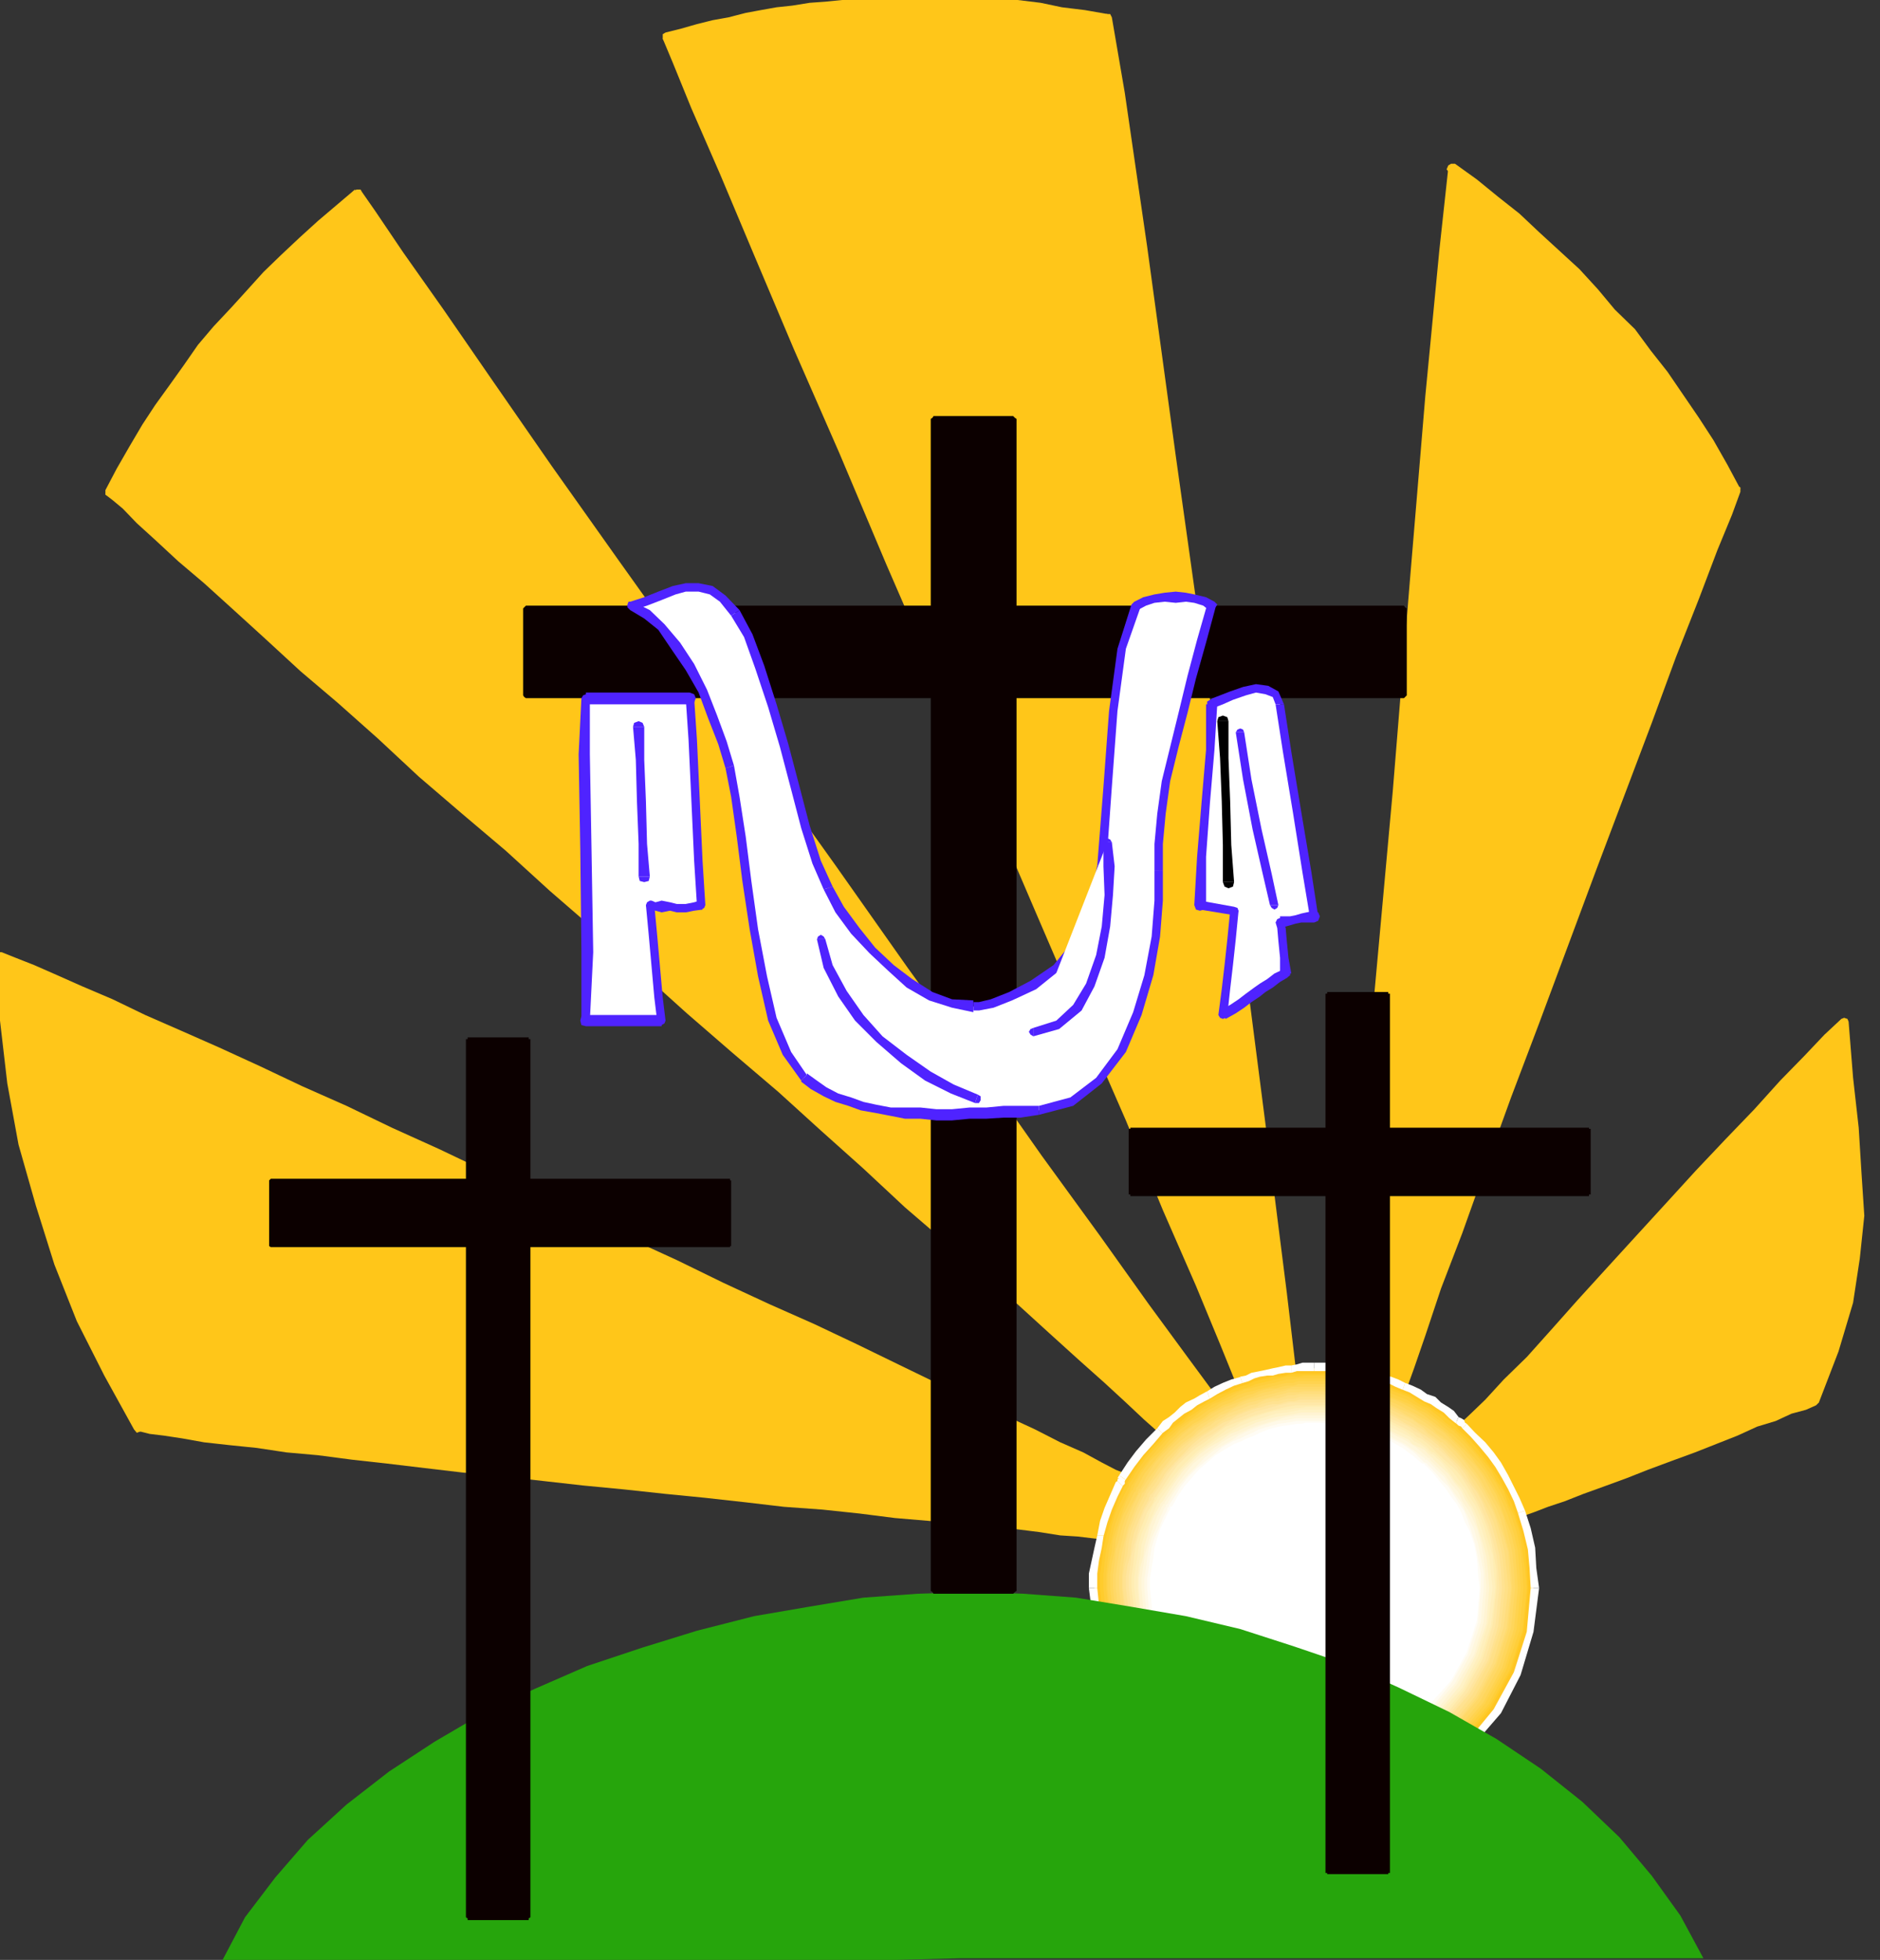 <?xml version="1.0" encoding="UTF-8" standalone="no"?>
<svg
   xmlns:ooo="http://xml.openoffice.org/svg/export"
   xmlns:dc="http://purl.org/dc/elements/1.1/"
   xmlns:cc="http://creativecommons.org/ns#"
   xmlns:rdf="http://www.w3.org/1999/02/22-rdf-syntax-ns#"
   xmlns:svg="http://www.w3.org/2000/svg"
   xmlns="http://www.w3.org/2000/svg"
   xmlns:sodipodi="http://sodipodi.sourceforge.net/DTD/sodipodi-0.dtd"
   xmlns:inkscape="http://www.inkscape.org/namespaces/inkscape"
   version="1.2"
   width="33.53mm"
   height="34.95mm"
   viewBox="0 0 3353 3495"
   preserveAspectRatio="xMidYMid"
   xml:space="preserve"
   id="svg309"
   sodipodi:docname="3cross.svg"
   style="fill-rule:evenodd;stroke-width:28.222;stroke-linejoin:round"
   inkscape:version="0.92.5 (2060ec1f9f, 2020-04-08)"><rect x="0" y="0" width="3353" height="3495" fill="#333333" stroke="none"/><sodipodi:namedview
   pagecolor="#ffffff"
   bordercolor="#666666"
   borderopacity="1"
   objecttolerance="10"
   gridtolerance="10"
   guidetolerance="10"
   inkscape:pageopacity="0"
   inkscape:pageshadow="2"
   inkscape:window-width="664"
   inkscape:window-height="487"
   id="namedview311"
   showgrid="false"
   inkscape:zoom="0.2102413"
   inkscape:cx="63.382678"
   inkscape:cy="66.028345"
   inkscape:window-x="0"
   inkscape:window-y="0"
   inkscape:window-maximized="0"
   inkscape:current-layer="svg309" />
 <defs
   class="ClipPathGroup"
   id="defs8">
  <clipPath
   id="presentation_clip_path"
   clipPathUnits="userSpaceOnUse">
   <rect
   x="0"
   y="0"
   width="21000"
   height="29700"
   id="rect2" />
  </clipPath>
  <clipPath
   id="presentation_clip_path_shrink"
   clipPathUnits="userSpaceOnUse">
   <rect
   x="21"
   y="29"
   width="20958"
   height="29641"
   id="rect5" />
  </clipPath>
 </defs>
 <defs
   class="TextShapeIndex"
   id="defs12">
  <g
   ooo:slide="id1"
   ooo:id-list="id3"
   id="g10" />
 </defs>
 <defs
   class="EmbeddedBulletChars"
   id="defs44">
  <g
   id="bullet-char-template-57356"
   transform="matrix(4.8828125e-4,0,0,-4.8828125e-4,0,0)">
   <path
   d="M 580,1141 1163,571 580,0 -4,571 Z"
   id="path14"
   inkscape:connector-curvature="0" />
  </g>
  <g
   id="bullet-char-template-57354"
   transform="matrix(4.8828125e-4,0,0,-4.8828125e-4,0,0)">
   <path
   d="M 8,1128 H 1137 V 0 H 8 Z"
   id="path17"
   inkscape:connector-curvature="0" />
  </g>
  <g
   id="bullet-char-template-10146"
   transform="matrix(4.8828125e-4,0,0,-4.8828125e-4,0,0)">
   <path
   d="M 174,0 602,739 174,1481 1456,739 Z M 1358,739 309,1346 659,739 Z"
   id="path20"
   inkscape:connector-curvature="0" />
  </g>
  <g
   id="bullet-char-template-10132"
   transform="matrix(4.8828125e-4,0,0,-4.8828125e-4,0,0)">
   <path
   d="M 2015,739 1276,0 H 717 l 543,543 H 174 v 393 h 1086 l -543,545 h 557 z"
   id="path23"
   inkscape:connector-curvature="0" />
  </g>
  <g
   id="bullet-char-template-10007"
   transform="matrix(4.8828125e-4,0,0,-4.8828125e-4,0,0)">
   <path
   d="m 0,-2 c -7,16 -16,29 -25,39 l 381,530 c -94,256 -141,385 -141,387 0,25 13,38 40,38 9,0 21,-2 34,-5 21,4 42,12 65,25 l 27,-13 111,-251 280,301 64,-25 24,25 c 21,-10 41,-24 62,-43 C 886,937 835,863 770,784 769,783 710,716 594,584 L 774,223 c 0,-27 -21,-55 -63,-84 l 16,-20 C 717,90 699,76 672,76 641,76 570,178 457,381 L 164,-76 c -22,-34 -53,-51 -92,-51 -42,0 -63,17 -64,51 -7,9 -10,24 -10,44 0,9 1,19 2,30 z"
   id="path26"
   inkscape:connector-curvature="0" />
  </g>
  <g
   id="bullet-char-template-10004"
   transform="matrix(4.8828125e-4,0,0,-4.8828125e-4,0,0)">
   <path
   d="M 285,-33 C 182,-33 111,30 74,156 52,228 41,333 41,471 c 0,78 14,145 41,201 34,71 87,106 158,106 53,0 88,-31 106,-94 l 23,-176 c 8,-64 28,-97 59,-98 l 735,706 c 11,11 33,17 66,17 42,0 63,-15 63,-46 V 965 c 0,-36 -10,-64 -30,-84 L 442,47 C 390,-6 338,-33 285,-33 Z"
   id="path29"
   inkscape:connector-curvature="0" />
  </g>
  <g
   id="bullet-char-template-9679"
   transform="matrix(4.8828125e-4,0,0,-4.8828125e-4,0,0)">
   <path
   d="M 813,0 C 632,0 489,54 383,161 276,268 223,411 223,592 c 0,181 53,324 160,431 106,107 249,161 430,161 179,0 323,-54 432,-161 108,-107 162,-251 162,-431 0,-180 -54,-324 -162,-431 C 1136,54 992,0 813,0 Z"
   id="path32"
   inkscape:connector-curvature="0" />
  </g>
  <g
   id="bullet-char-template-8226"
   transform="matrix(4.8828125e-4,0,0,-4.8828125e-4,0,0)">
   <path
   d="m 346,457 c -73,0 -137,26 -191,78 -54,51 -81,114 -81,188 0,73 27,136 81,188 54,52 118,78 191,78 73,0 134,-26 185,-79 51,-51 77,-114 77,-187 0,-75 -25,-137 -76,-188 -50,-52 -112,-78 -186,-78 z"
   id="path35"
   inkscape:connector-curvature="0" />
  </g>
  <g
   id="bullet-char-template-8211"
   transform="matrix(4.8828125e-4,0,0,-4.8828125e-4,0,0)">
   <path
   d="M -4,459 H 1135 V 606 H -4 Z"
   id="path38"
   inkscape:connector-curvature="0" />
  </g>
  <g
   id="bullet-char-template-61548"
   transform="matrix(4.8828125e-4,0,0,-4.8828125e-4,0,0)">
   <path
   d="m 173,740 c 0,163 58,303 173,419 116,115 255,173 419,173 163,0 302,-58 418,-173 116,-116 174,-256 174,-419 0,-163 -58,-303 -174,-418 C 1067,206 928,148 765,148 601,148 462,206 346,322 231,437 173,577 173,740 Z"
   id="path41"
   inkscape:connector-curvature="0" />
  </g>
 </defs>
 <g
   id="g49"
   transform="translate(-8823,-13102)">
  <g
   id="id2"
   class="Master_Slide">
   <g
   id="bg-id2"
   class="Background" />
   <g
   id="bo-id2"
   class="BackgroundObjects" />
  </g>
 </g>
 <g
   class="SlideGroup"
   id="g307"
   transform="translate(-8823,-13102)">
  <g
   id="g305">
   <g
   id="container-id1">
    <g
   id="id1"
   class="Slide"
   clip-path="url(#presentation_clip_path)">
     <g
   class="Page"
   id="g301">
      <g
   class="Graphic"
   id="g299">
       <g
   id="id3">
        <rect
   class="BoundingBox"
   x="8823"
   y="13102"
   width="3353"
   height="3495"
   id="rect51"
   style="fill:none;stroke:none" />
        <defs
   id="defs56">
         <clipPath
   id="clip_path_1"
   clipPathUnits="userSpaceOnUse">
          <path
   d="m 8823,13102 h 3352 v 3494 H 8823 Z"
   id="path53"
   inkscape:connector-curvature="0" />
         </clipPath>
        </defs>
        <g
   clip-path="url(#clip_path_1)"
   id="g296">
         <path
   d="m 11535,15799 21,-8 25,-10 31,-10 33,-13 35,-13 41,-15 38,-15 43,-15 41,-16 38,-15 38,-15 36,-15 33,-10 28,-13 25,-8 18,-7 36,-92 25,-84 13,-79 5,-76 -3,-76 -5,-81 -10,-89 -8,-100 -30,28 -36,39 -43,43 -46,51 -50,53 -54,56 -53,58 -54,59 -53,58 -51,56 -48,54 -43,48 -41,41 -33,35 -25,26 -18,17 18,16 15,17 12,18 16,18 12,20 11,21 10,20 z"
   id="path58"
   inkscape:connector-curvature="0"
   style="fill:#ffc619;stroke:none" />
         <path
   d="m 12051,15598 6,-5 -18,8 -26,7 -28,13 -33,10 -35,15 -38,16 -39,15 -40,15 -43,15 -39,16 -40,15 -36,13 -33,12 -30,10 -26,11 -20,7 5,15 20,-7 26,-10 30,-10 33,-13 36,-13 41,-15 38,-15 43,-16 41,-15 38,-15 38,-15 35,-16 33,-10 28,-13 26,-7 18,-8 5,-5 -5,5 5,-5 v -5 l -3,-5 h -7 z"
   id="path60"
   inkscape:connector-curvature="0"
   style="fill:#ffc619;stroke:none" />
         <path
   d="m 12118,14930 -13,-6 7,100 11,89 5,81 v 76 l -3,76 -13,79 -25,82 -36,91 16,5 35,-91 26,-87 12,-79 8,-76 -5,-76 -5,-81 -10,-89 -8,-100 -13,-5 13,5 -2,-5 -6,-2 -5,2 -2,5 z"
   id="path62"
   inkscape:connector-curvature="0"
   style="fill:#ffc619;stroke:none" />
         <path
   d="m 11439,15641 v 13 l 18,-20 25,-26 33,-35 41,-41 43,-48 48,-54 51,-56 53,-58 54,-59 53,-58 54,-56 50,-53 46,-51 43,-43 36,-38 31,-28 -11,-11 -30,28 -36,38 -43,44 -46,51 -51,53 -53,56 -53,58 -54,59 -53,58 -51,56 -48,54 -43,48 -41,40 -33,36 -26,25 -17,16 v 12 -12 l -5,5 2,5 5,5 h 8 z"
   id="path64"
   inkscape:connector-curvature="0"
   style="fill:#ffc619;stroke:none" />
         <path
   d="m 11533,15791 10,5 -8,-23 -10,-20 -10,-20 -13,-23 -15,-18 -13,-18 -17,-17 -18,-16 -10,10 17,16 13,17 13,18 15,18 13,18 10,20 10,21 8,22 10,5 -10,-5 5,5 h 5 l 5,-2 v -8 z"
   id="path66"
   inkscape:connector-curvature="0"
   style="fill:#ffc619;stroke:none" />
         <path
   d="m 11324,15575 13,-35 20,-59 28,-84 39,-99 40,-114 46,-127 51,-133 51,-137 51,-137 50,-135 49,-127 43,-117 41,-104 33,-86 25,-64 15,-41 -23,-43 -25,-40 -25,-41 -28,-41 -28,-41 -31,-38 -28,-38 -33,-35 -30,-36 -33,-36 -36,-33 -36,-33 -35,-30 -38,-31 -38,-30 -39,-28 -15,147 -25,260 -28,335 -31,369 -33,363 -25,320 -23,237 -13,112 15,2 13,3 13,2 15,3 13,5 13,5 10,5 z"
   id="path68"
   inkscape:connector-curvature="0"
   style="fill:#ffc619;stroke:none" />
         <path
   d="m 11912,13979 v -5 l -16,41 -25,63 -33,86 -41,105 -43,117 -48,127 -51,134 -51,138 -51,137 -51,132 -45,127 -41,115 -38,99 -28,84 -21,58 -12,36 15,5 13,-36 20,-58 28,-84 38,-99 41,-115 46,-127 50,-132 51,-137 51,-137 51,-135 48,-127 43,-117 41,-104 33,-87 26,-63 15,-41 v -5 5 -8 l -5,-2 h -5 l -5,5 z"
   id="path70"
   inkscape:connector-curvature="0"
   style="fill:#ffc619;stroke:none" />
         <path
   d="m 11421,13402 -13,8 38,28 39,30 38,31 35,27 36,34 35,33 34,35 30,36 31,35 27,38 31,39 28,40 28,41 25,41 26,38 23,43 15,-5 -23,-43 -25,-44 -26,-40 -28,-41 -28,-41 -30,-38 -28,-38 -36,-35 -30,-36 -33,-36 -36,-33 -36,-33 -35,-33 -38,-30 -38,-31 -39,-28 -12,8 12,-8 h -7 l -5,3 -3,7 5,6 z"
   id="path72"
   inkscape:connector-curvature="0"
   style="fill:#ffc619;stroke:none" />
         <path
   d="m 11220,15537 8,8 13,-112 22,-237 26,-320 33,-363 30,-369 28,-335 26,-260 15,-147 h -15 l -16,147 -25,260 -28,335 -30,369 -33,363 -26,320 -23,237 -12,112 7,7 -7,-7 2,5 5,2 5,-2 3,-5 z"
   id="path74"
   inkscape:connector-curvature="0"
   style="fill:#ffc619;stroke:none" />
         <path
   d="m 11317,15573 10,-5 -13,-6 -10,-5 -13,-5 -12,-5 -18,-2 -13,-3 -13,-2 -15,-3 v 15 l 15,3 13,2 13,3 13,2 12,6 13,5 10,5 13,5 10,-5 -10,5 h 7 l 3,-5 v -8 l -5,-2 z"
   id="path76"
   inkscape:connector-curvature="0"
   style="fill:#ffc619;stroke:none" />
         <path
   d="m 11126,15542 -15,-135 -36,-277 -48,-373 -56,-422 -58,-420 -51,-373 -41,-275 -23,-132 -40,-8 -41,-5 -38,-7 -41,-5 -41,-3 -40,-2 -44,-3 h -40 -31 -30 l -28,3 -31,2 -28,3 -30,2 -28,3 -31,5 -28,2 -28,5 -27,6 -31,7 -28,5 -25,8 -28,7 -28,8 17,43 34,82 50,117 61,144 72,168 81,186 84,198 89,206 89,208 86,204 84,193 79,180 66,160 58,135 44,104 28,69 12,-3 10,-5 13,-2 10,-5 13,-3 10,-2 h 13 z"
   id="path78"
   inkscape:connector-curvature="0"
   style="fill:#ffc619;stroke:none" />
         <path
   d="m 10798,13143 -7,-5 22,129 41,275 51,373 58,420 56,422 49,373 35,277 15,135 h 16 l -16,-135 -35,-277 -48,-373 -56,-422 -59,-420 -51,-373 -40,-275 -23,-134 -8,-6 8,6 -3,-6 h -7 l -5,3 v 8 z"
   id="path80"
   inkscape:connector-curvature="0"
   style="fill:#ffc619;stroke:none" />
         <path
   d="m 10473,13112 v 0 h 40 44 l 40,3 41,2 41,5 38,8 41,5 40,8 v -16 l -40,-7 -41,-5 -38,-8 -41,-5 -41,-3 -40,-2 -44,-5 h -40 v 0 z"
   id="path82"
   inkscape:connector-curvature="0"
   style="fill:#ffc619;stroke:none" />
         <path
   d="m 10020,13166 -5,10 28,-8 28,-8 23,-7 28,-5 31,-8 27,-5 28,-5 28,-3 31,-5 28,-2 30,-3 28,-2 31,-3 h 28 30 31 v -20 h -31 -30 l -28,5 -31,2 -28,3 -30,3 -28,2 -31,5 -28,3 -28,5 -27,5 -31,8 -28,5 -28,7 -28,8 -28,7 -5,11 5,-11 -5,3 v 8 l 3,5 h 7 z"
   id="path84"
   inkscape:connector-curvature="0"
   style="fill:#ffc619;stroke:none" />
         <path
   d="m 11032,15557 10,5 -28,-68 -43,-104 -58,-135 -67,-160 -78,-181 -84,-193 -87,-203 -89,-209 -89,-206 -83,-198 -82,-185 -71,-168 -61,-145 -51,-117 -33,-81 -18,-43 -15,5 18,43 33,81 51,117 61,145 71,168 81,185 84,199 89,205 89,209 87,203 83,193 79,181 66,160 59,135 43,104 28,69 10,5 -10,-5 5,5 h 5 l 5,-3 v -8 z"
   id="path86"
   inkscape:connector-curvature="0"
   style="fill:#ffc619;stroke:none" />
         <path
   d="m 11118,15542 8,-7 -10,2 h -13 l -10,3 -15,2 -10,5 -13,3 -10,5 -13,2 5,16 13,-3 10,-5 13,-3 10,-5 10,-2 10,-3 h 13 l 10,-2 8,-8 -8,8 5,-3 3,-5 -3,-5 -5,-2 z"
   id="path88"
   inkscape:connector-curvature="0"
   style="fill:#ffc619;stroke:none" />
         <path
   d="m 10979,15588 -46,-61 -69,-94 -86,-122 -104,-143 -115,-162 -124,-173 -130,-183 -132,-186 -130,-183 -127,-178 -117,-165 -104,-150 -89,-129 -71,-102 -51,-74 -23,-35 -33,28 -33,28 -33,28 -33,30 -31,31 -28,30 -30,33 -28,33 -28,33 -25,36 -26,35 -25,36 -23,36 -23,38 -23,38 -20,38 10,10 18,15 25,26 33,30 41,36 46,41 53,48 56,51 63,56 67,58 71,64 73,66 77,66 79,68 78,72 82,71 81,73 81,72 82,71 81,71 76,69 77,68 73,66 71,61 67,59 63,56 56,51 53,48 46,40 38,36 33,31 26,22 10,-7 10,-10 8,-8 10,-8 10,-7 13,-8 10,-7 z"
   id="path90"
   inkscape:connector-curvature="0"
   style="fill:#ffc619;stroke:none" />
         <path
   d="m 9466,13455 -13,-5 23,38 51,74 71,102 89,129 105,150 116,166 128,177 129,183 132,186 130,183 125,173 114,163 104,142 87,122 68,94 46,61 15,-10 -45,-61 -69,-94 -87,-122 -104,-143 -114,-162 -125,-173 -129,-183 -133,-186 -129,-183 -127,-178 -117,-165 -104,-150 -89,-129 -72,-102 -50,-74 -23,-33 -13,-5 13,5 -3,-5 h -7 l -6,3 v 7 z"
   id="path92"
   inkscape:connector-curvature="0"
   style="fill:#ffc619;stroke:none" />
         <path
   d="m 9026,13974 v 7 l 21,-38 23,-35 22,-38 23,-36 26,-36 25,-35 26,-36 28,-33 25,-33 30,-33 28,-30 31,-31 33,-30 33,-26 33,-28 33,-28 -10,-15 -33,28 -33,28 -33,30 -33,31 -31,30 -28,31 -30,33 -31,33 -28,33 -25,36 -25,35 -26,36 -23,35 -23,39 -23,40 -20,38 v 8 -8 8 l 5,3 h 8 l 2,-6 z"
   id="path94"
   inkscape:connector-curvature="0"
   style="fill:#ffc619;stroke:none" />
         <path
   d="m 10890,15646 h 10 l -26,-23 -33,-30 -38,-36 -45,-40 -54,-49 -56,-50 -63,-59 -66,-58 -72,-61 -73,-64 -77,-69 -76,-68 -81,-74 -82,-71 -81,-69 -81,-73 -82,-72 -78,-71 -79,-71 -76,-66 -74,-64 -71,-63 -66,-61 -64,-53 -56,-51 -53,-49 -46,-43 -41,-33 -33,-30 -25,-26 -18,-15 -8,-10 -15,10 13,10 18,15 25,26 33,30 41,38 46,39 53,48 56,51 63,58 66,56 72,64 73,68 77,66 78,66 79,72 82,71 81,74 81,73 82,71 81,69 76,69 76,68 74,69 71,61 66,58 64,54 56,51 53,48 46,41 38,35 33,31 26,23 h 10 -10 5 l 5,-3 2,-3 -2,-5 z"
   id="path96"
   inkscape:connector-curvature="0"
   style="fill:#ffc619;stroke:none" />
         <path
   d="m 10971,15593 5,-13 -15,8 -10,8 -13,7 -10,8 -10,7 -8,11 -10,7 -10,10 10,11 10,-6 10,-12 8,-5 10,-8 10,-8 13,-7 10,-8 10,-7 5,-13 -5,13 5,-6 v -5 l -2,-5 h -8 z"
   id="path98"
   inkscape:connector-curvature="0"
   style="fill:#ffc619;stroke:none" />
         <path
   d="m 10829,15738 -18,-8 -26,-12 -33,-18 -40,-18 -46,-23 -53,-25 -59,-28 -63,-31 -69,-33 -74,-35 -76,-36 -79,-36 -81,-38 -84,-40 -84,-39 -84,-40 -86,-41 -87,-38 -84,-41 -83,-38 -82,-38 -79,-36 -76,-35 -71,-33 -69,-31 -63,-28 -59,-28 -53,-22 -46,-21 -41,-18 -33,-12 -25,-10 8,114 12,112 21,109 30,107 33,104 41,102 48,96 54,94 20,5 25,3 33,5 39,8 45,5 49,5 53,7 56,6 61,7 63,8 67,7 68,8 71,8 72,7 71,8 73,8 74,7 71,8 72,7 68,8 69,5 66,8 63,7 59,5 56,6 53,5 49,5 40,5 38,5 31,2 25,3 18,3 5,-23 8,-23 10,-23 10,-23 3,-3 2,-2 v -3 z"
   id="path100"
   inkscape:connector-curvature="0"
   style="fill:#ffc619;stroke:none" />
         <path
   d="m 8831,14808 -11,7 26,10 33,13 41,18 45,20 54,23 58,28 64,28 68,30 72,34 76,35 79,36 81,38 84,38 84,41 86,38 87,40 84,41 83,38 84,41 82,38 78,36 77,35 73,36 69,33 64,30 58,28 53,26 46,23 41,17 33,18 25,13 18,7 5,-15 -18,-7 -25,-13 -33,-18 -41,-18 -45,-23 -54,-25 -58,-28 -64,-30 -68,-33 -74,-36 -76,-36 -79,-35 -82,-38 -84,-41 -83,-38 -84,-41 -87,-40 -86,-39 -84,-40 -84,-38 -81,-39 -79,-35 -76,-36 -72,-33 -68,-30 -64,-28 -58,-28 -54,-23 -45,-20 -41,-18 -33,-13 -25,-10 -11,8 11,-8 h -8 l -3,5 v 5 l 5,5 z"
   id="path102"
   inkscape:connector-curvature="0"
   style="fill:#ffc619;stroke:none" />
         <path
   d="m 9070,15639 7,2 -53,-91 -48,-97 -41,-101 -33,-105 -31,-104 -20,-109 -13,-112 -7,-114 h -16 l 8,114 13,112 20,109 31,109 33,105 40,101 49,97 53,96 8,3 -8,-3 5,6 8,-3 2,-5 v -8 z"
   id="path104"
   inkscape:connector-curvature="0"
   style="fill:#ffc619;stroke:none" />
         <path
   d="m 10780,15840 8,-8 -18,-3 -25,-2 -31,-3 -38,-5 -40,-5 -49,-5 -53,-5 -56,-5 -59,-5 -63,-8 -66,-7 -69,-6 -68,-7 -72,-8 -71,-7 -74,-8 -73,-8 -71,-7 -72,-8 -71,-8 -68,-7 -67,-8 -63,-7 -61,-8 -56,-5 -53,-8 -49,-5 -45,-5 -39,-8 -33,-5 -25,-2 -20,-5 v 15 l 20,5 25,3 33,5 39,7 45,5 49,5 53,8 56,5 61,8 63,7 67,8 68,8 71,7 72,8 71,8 73,7 74,8 71,7 72,8 68,8 69,5 66,7 63,8 59,5 56,5 53,5 49,5 40,5 38,6 31,2 25,3 18,2 8,-7 -8,7 5,-2 3,-5 -3,-6 -5,-2 z"
   id="path106"
   inkscape:connector-curvature="0"
   style="fill:#ffc619;stroke:none" />
         <path
   d="m 10816,15743 -3,2 -10,23 -10,23 -8,23 -5,26 h 16 l 5,-21 7,-23 11,-23 10,-22 -3,2 z"
   id="path108"
   inkscape:connector-curvature="0"
   style="fill:#ffc619;stroke:none" />
         <path
   d="m 10826,15745 -5,-10 -2,3 v 2 0 l -3,3 10,10 3,-2 5,-6 v -2 l 2,-3 -5,-10 5,10 v -7 l -5,-3 h -5 l -5,5 z"
   id="path110"
   inkscape:connector-curvature="0"
   style="fill:#ffc619;stroke:none" />
         <path
   d="m 10775,15934 v -26 l 3,-23 5,-23 5,-22 5,-23 8,-23 10,-23 10,-23 3,-3 v -2 l 2,-3 v -2 l 15,-23 16,-20 17,-21 18,-20 10,-10 11,-8 10,-7 10,-11 10,-7 13,-8 10,-5 13,-8 12,-7 16,-8 15,-5 15,-5 10,-3 10,-5 13,-2 10,-3 13,-2 10,-3 13,-2 h 10 l 10,-3 h 10 11 10 15 13 15 l 13,3 15,2 13,3 12,2 13,5 13,5 13,3 12,5 13,5 13,5 12,8 13,8 13,5 10,10 13,7 10,8 10,10 3,3 5,2 2,3 3,2 15,16 15,17 15,18 13,18 13,20 10,21 10,20 10,23 11,30 7,33 3,36 2,36 -7,78 -23,74 -36,66 -48,59 -59,48 -66,36 -73,22 -79,8 -79,-8 -74,-22 -66,-36 -58,-48 -49,-59 -35,-66 -23,-74 z"
   id="path112"
   inkscape:connector-curvature="0"
   style="fill:#ffc619;stroke:none" />
         <path
   d="m 10780,15840 v 0 l -5,22 -5,23 -5,23 v 26 h 20 v -26 -23 l 6,-23 5,-22 v 0 z"
   id="path114"
   inkscape:connector-curvature="0"
   style="fill:#ffffff;stroke:none" />
         <path
   d="m 10816,15743 -3,2 -10,23 -10,23 -8,23 -5,26 h 16 l 5,-21 7,-23 11,-23 10,-22 -3,2 z"
   id="path116"
   inkscape:connector-curvature="0"
   style="fill:#ffffff;stroke:none" />
         <path
   d="m 10819,15733 -3,5 h 3 l -3,2 v 3 0 l 10,10 5,-5 v -3 l 3,-2 2,-5 -2,5 z"
   id="path118"
   inkscape:connector-curvature="0"
   style="fill:#ffffff;stroke:none" />
         <path
   d="m 10887,15649 v 0 l -20,20 -18,21 -15,20 -15,23 15,10 15,-23 15,-20 18,-21 15,-20 v 0 z"
   id="path120"
   inkscape:connector-curvature="0"
   style="fill:#ffffff;stroke:none" />
         <path
   d="m 10976,15583 v 0 l -13,7 -10,6 -15,7 -10,8 -10,10 -10,8 -11,7 -10,13 10,10 11,-8 10,-7 10,-8 10,-10 10,-8 10,-7 11,-5 12,-8 v 0 z"
   id="path122"
   inkscape:connector-curvature="0"
   style="fill:#ffffff;stroke:none" />
         <path
   d="m 11035,15557 h 2 l -18,5 -15,6 -15,7 -13,8 5,15 13,-8 15,-7 15,-5 13,-5 h 3 z"
   id="path124"
   inkscape:connector-curvature="0"
   style="fill:#ffffff;stroke:none" />
         <path
   d="m 11126,15537 v 0 h -10 l -13,3 -10,2 -13,3 -10,2 -15,3 -10,5 -10,2 5,16 10,-3 10,-5 10,-3 10,-2 13,-3 10,-2 13,-3 h 10 v 0 z"
   id="path126"
   inkscape:connector-curvature="0"
   style="fill:#ffffff;stroke:none" />
         <path
   d="m 11167,15532 v 0 h -10 -11 l -10,3 -10,2 v 15 l 10,-2 10,2 h 11 10 v 0 z"
   id="path128"
   inkscape:connector-curvature="0"
   style="fill:#ffffff;stroke:none" />
         <path
   d="m 11223,15537 v 0 l -13,-2 -15,-3 h -13 -15 v 20 h 15 13 l 15,-2 13,2 v 0 z"
   id="path130"
   inkscape:connector-curvature="0"
   style="fill:#ffffff;stroke:none" />
         <path
   d="m 11329,15568 v 0 l -12,-6 -13,-5 -13,-2 -12,-5 -13,-5 -15,-3 -13,-2 -15,-3 v 15 l 15,3 13,2 10,3 13,5 12,5 13,3 13,5 12,5 v 0 z"
   id="path132"
   inkscape:connector-curvature="0"
   style="fill:#ffffff;stroke:none" />
         <path
   d="m 11424,15629 2,2 -10,-13 -10,-7 -13,-8 -10,-10 -15,-5 -11,-8 -15,-7 -13,-5 -5,15 13,5 10,8 16,7 10,5 10,10 13,8 10,8 10,7 2,3 z"
   id="path134"
   inkscape:connector-curvature="0"
   style="fill:#ffffff;stroke:none" />
         <path
   d="m 11439,15641 v 0 l -3,-2 -2,-5 -5,-3 -5,-2 -6,15 v 2 l 6,3 h 2 l 3,2 v 0 z"
   id="path136"
   inkscape:connector-curvature="0"
   style="fill:#ffffff;stroke:none" />
         <path
   d="m 11543,15796 v 0 l -10,-23 -10,-20 -10,-20 -13,-23 -13,-18 -15,-18 -18,-17 -15,-16 -10,10 15,16 13,17 15,18 13,18 12,18 10,20 11,21 10,22 v 0 z"
   id="path138"
   inkscape:connector-curvature="0"
   style="fill:#ffffff;stroke:none" />
         <path
   d="m 11568,15934 v 0 l -5,-36 -2,-36 -8,-35 -10,-31 -15,5 10,31 8,30 2,36 v 36 0 z"
   id="path140"
   inkscape:connector-curvature="0"
   style="fill:#ffffff;stroke:none" />
         <path
   d="m 11167,16335 v 0 l 79,-10 76,-23 68,-35 59,-51 51,-59 35,-68 23,-77 10,-78 h -20 l -5,78 -23,72 -35,63 -46,59 -59,45 -63,36 -71,23 -79,5 v 0 z"
   id="path142"
   inkscape:connector-curvature="0"
   style="fill:#ffffff;stroke:none" />
         <path
   d="m 10765,15934 v 0 l 10,78 23,77 36,68 51,59 58,51 69,35 76,23 79,10 v -20 l -79,-5 -71,-23 -64,-36 -58,-45 -46,-59 -36,-63 -22,-72 -6,-78 v 0 z"
   id="path144"
   inkscape:connector-curvature="0"
   style="fill:#ffffff;stroke:none" />
         <path
   d="m 11167,16320 -79,-8 -71,-23 -66,-35 -56,-48 -49,-56 -35,-66 -23,-72 -8,-78 v -26 l 3,-23 5,-23 3,-20 7,-25 8,-23 10,-23 10,-20 3,-3 v -3 -2 l 2,-3 15,-22 16,-21 18,-20 17,-20 11,-8 7,-10 10,-8 10,-8 13,-7 10,-8 13,-7 10,-5 13,-8 15,-8 15,-7 16,-5 10,-3 10,-5 10,-3 13,-2 h 10 l 10,-3 13,-2 h 10 l 10,-3 h 10 11 10 15 13 15 l 13,3 12,2 13,3 15,2 13,3 13,5 13,5 10,5 12,5 13,5 13,8 13,8 12,5 10,7 13,8 10,10 10,8 3,2 3,3 5,2 2,3 15,15 16,18 15,18 13,18 12,20 11,20 10,21 7,20 10,33 8,33 3,33 2,36 -7,78 -23,72 -36,66 -46,56 -58,48 -66,35 -71,23 z"
   id="path146"
   inkscape:connector-curvature="0"
   style="fill:#ffc623;stroke:none" />
         <path
   d="m 11167,16315 -76,-8 -72,-23 -66,-35 -56,-46 -45,-56 -36,-66 -23,-71 -8,-76 v -23 l 3,-23 3,-23 5,-23 7,-23 8,-23 8,-23 10,-20 2,-2 3,-3 v -3 l 2,-2 13,-23 15,-20 18,-21 18,-17 10,-11 10,-7 10,-8 11,-10 10,-8 10,-7 10,-5 10,-8 15,-8 16,-5 12,-7 16,-5 10,-3 10,-5 13,-3 10,-2 10,-3 h 13 l 10,-2 10,-3 h 10 10 11 10 13 15 15 l 13,3 12,2 13,3 13,2 13,3 12,5 13,5 13,5 12,5 13,5 13,8 10,5 13,8 10,7 13,8 10,8 10,7 2,3 3,2 3,5 2,3 18,15 15,18 13,18 13,18 12,17 10,21 11,20 7,20 10,31 8,33 3,36 2,33 -8,76 -22,71 -36,66 -46,56 -56,46 -66,35 -71,23 z"
   id="path148"
   inkscape:connector-curvature="0"
   style="fill:#ffcc2d;stroke:none" />
         <path
   d="m 11167,16310 -76,-8 -72,-23 -63,-33 -56,-46 -46,-55 -33,-64 -23,-71 -7,-76 v -23 l 2,-23 3,-23 5,-20 5,-23 7,-23 11,-23 10,-20 2,-3 v -2 -3 l 3,-3 13,-22 15,-21 18,-20 17,-18 11,-10 10,-8 10,-7 10,-10 10,-6 10,-7 11,-8 10,-5 15,-7 15,-8 13,-5 15,-5 10,-3 11,-5 10,-2 12,-3 11,-3 10,-2 12,-3 h 11 10 l 10,-2 h 8 10 13 l 15,2 h 12 l 13,3 13,2 13,3 15,3 13,2 12,5 13,3 10,5 13,5 13,5 12,8 10,7 13,5 10,8 10,8 11,10 10,7 2,3 5,2 3,3 3,3 15,15 15,18 13,15 15,18 10,20 13,18 8,23 10,20 10,30 5,33 5,34 3,33 -8,76 -23,71 -36,64 -45,55 -56,46 -64,33 -71,23 z"
   id="path150"
   inkscape:connector-curvature="0"
   style="fill:#ffce3a;stroke:none" />
         <path
   d="m 11167,16305 -76,-8 -69,-20 -64,-36 -53,-46 -46,-53 -35,-64 -21,-68 -7,-76 v -23 l 2,-23 3,-23 5,-20 5,-23 8,-21 10,-22 10,-21 v -2 l 2,-3 v -2 l 3,-3 13,-23 15,-20 15,-18 18,-20 10,-8 10,-10 10,-8 11,-7 10,-8 10,-8 10,-5 10,-7 13,-5 15,-8 16,-8 12,-5 10,-2 11,-3 10,-2 12,-3 11,-2 10,-3 12,-3 h 11 l 10,-2 h 10 8 10 13 l 15,2 h 12 l 13,3 13,3 13,2 12,3 13,2 13,5 12,3 11,5 12,5 13,5 13,8 10,5 13,7 10,8 10,8 10,7 10,8 3,2 5,3 2,3 3,2 15,15 16,18 12,15 13,18 13,20 10,18 10,21 8,20 10,30 7,33 3,34 2,33 -7,76 -23,68 -33,64 -46,53 -56,46 -63,36 -69,20 z"
   id="path152"
   inkscape:connector-curvature="0"
   style="fill:#ffd144;stroke:none" />
         <path
   d="m 11167,16302 -74,-7 -69,-21 -63,-35 -53,-46 -46,-54 -36,-63 -20,-69 -8,-73 v -23 l 3,-21 5,-23 2,-20 8,-23 8,-23 7,-20 10,-20 3,-3 v -2 l 2,-3 v -2 l 13,-23 15,-21 18,-17 18,-21 8,-7 10,-11 10,-7 10,-8 10,-5 11,-8 10,-7 10,-5 13,-8 15,-5 13,-8 15,-5 10,-2 10,-3 10,-2 13,-3 10,-2 10,-3 10,-2 h 11 l 10,-3 h 10 8 10 13 15 l 12,3 h 13 l 13,2 13,3 12,2 10,3 13,5 13,5 10,5 13,5 12,5 13,5 10,8 13,5 10,8 10,7 11,10 10,8 2,3 5,2 3,3 2,2 16,15 12,16 16,17 12,16 11,20 10,18 10,20 8,20 10,31 7,30 3,34 2,33 -7,73 -21,69 -35,63 -43,54 -56,46 -64,35 -68,21 z"
   id="path154"
   inkscape:connector-curvature="0"
   style="fill:#ffd34f;stroke:none" />
         <path
   d="m 11167,16297 -74,-8 -69,-20 -61,-33 -53,-46 -46,-53 -33,-61 -20,-69 -8,-73 v -23 l 3,-21 5,-23 2,-20 6,-23 7,-20 10,-20 10,-21 3,-2 v -3 -2 l 3,-3 12,-23 16,-20 15,-18 18,-18 7,-7 10,-10 11,-8 10,-8 10,-5 10,-7 10,-8 10,-5 13,-8 15,-5 13,-7 15,-6 10,-2 11,-5 10,-3 10,-2 h 10 l 10,-3 10,-2 h 11 l 10,-3 h 10 8 10 13 15 12 l 13,3 13,2 13,3 12,2 10,3 13,5 13,2 10,6 13,5 10,5 13,7 10,5 13,8 10,8 10,7 10,8 10,8 3,2 2,3 3,2 2,3 16,15 15,15 13,18 12,15 13,21 10,17 8,21 7,20 11,28 7,30 3,34 2,33 -7,73 -21,69 -33,61 -45,53 -54,46 -61,33 -68,20 z"
   id="path156"
   inkscape:connector-curvature="0"
   style="fill:#ffd65b;stroke:none" />
         <path
   d="m 11167,16292 -71,-8 -69,-20 -61,-33 -53,-43 -44,-54 -33,-61 -20,-68 -8,-71 v -23 l 3,-21 2,-23 6,-20 5,-20 7,-21 10,-20 11,-20 v -3 l 2,-2 v -3 l 3,-2 12,-23 13,-21 15,-17 18,-18 8,-8 10,-10 10,-8 10,-7 10,-5 11,-8 10,-8 10,-5 13,-7 15,-5 13,-5 12,-5 10,-3 11,-5 10,-3 10,-2 10,-3 h 10 l 10,-2 11,-3 h 10 10 8 10 13 12 13 l 13,3 12,2 13,3 13,2 12,3 11,5 12,3 11,5 12,5 10,5 13,7 10,5 13,8 10,5 10,8 10,7 11,8 2,3 3,2 2,3 3,2 15,15 13,16 15,15 13,18 10,18 10,20 10,18 8,20 8,31 7,30 3,31 2,33 -7,71 -21,68 -33,61 -43,54 -53,43 -61,33 -69,20 z"
   id="path158"
   inkscape:connector-curvature="0"
   style="fill:#ffd866;stroke:none" />
         <path
   d="m 11167,16287 -71,-8 -66,-20 -61,-33 -51,-43 -44,-51 -33,-61 -20,-66 -8,-71 v -23 l 3,-21 3,-20 5,-20 5,-23 7,-21 8,-20 10,-20 3,-3 v -2 h 2 v -3 l 13,-20 15,-20 15,-21 18,-18 8,-7 10,-8 10,-7 8,-8 10,-8 10,-5 10,-7 10,-6 13,-7 15,-5 13,-8 13,-5 10,-2 10,-3 10,-3 11,-2 10,-3 10,-2 10,-3 h 10 8 10 8 10 13 12 13 l 13,3 12,2 13,3 13,2 10,3 13,3 10,5 13,5 10,5 10,5 13,5 10,5 12,8 11,7 10,8 7,8 11,7 2,3 5,2 3,3 2,2 16,16 12,15 13,15 13,18 10,18 10,17 10,18 8,21 7,28 8,30 3,31 2,33 -7,71 -21,66 -33,61 -43,51 -51,43 -61,33 -66,20 z"
   id="path160"
   inkscape:connector-curvature="0"
   style="fill:#ffdb70;stroke:none" />
         <path
   d="m 11167,16282 -71,-8 -64,-20 -61,-31 -51,-43 -43,-51 -31,-61 -20,-63 -7,-71 v -21 l 2,-23 3,-20 5,-20 5,-21 7,-20 8,-20 10,-21 v -2 l 3,-3 v 0 l 2,-2 13,-21 13,-20 15,-18 18,-18 7,-7 11,-8 10,-7 7,-8 11,-8 10,-7 10,-5 10,-8 13,-5 12,-8 13,-5 13,-5 10,-2 10,-3 10,-2 11,-3 10,-3 10,-2 10,-3 h 10 8 l 10,-2 h 8 10 13 l 12,2 h 13 l 13,3 12,2 13,3 10,3 13,2 10,3 13,5 10,2 10,5 10,5 13,8 10,5 10,8 11,5 10,7 10,8 10,8 3,2 5,3 2,2 3,3 15,15 13,15 12,16 13,17 10,18 10,18 8,18 8,20 10,28 8,28 2,31 3,33 -8,71 -20,63 -33,61 -41,51 -53,43 -59,31 -66,20 z"
   id="path162"
   inkscape:connector-curvature="0"
   style="fill:#ffdd7c;stroke:none" />
         <path
   d="m 11167,16277 -69,-8 -66,-20 -58,-31 -51,-40 -41,-51 -30,-59 -21,-66 -7,-68 v -21 l 2,-20 3,-20 2,-21 5,-20 8,-20 8,-21 10,-20 2,-3 v -2 l 3,-3 v -2 l 13,-18 15,-20 15,-18 15,-18 8,-8 10,-7 10,-8 8,-7 10,-8 10,-5 10,-8 11,-5 12,-8 13,-5 13,-5 12,-5 11,-2 10,-5 7,-3 11,-2 h 10 l 10,-3 10,-3 h 10 l 10,-2 h 8 8 10 13 l 12,2 h 13 l 13,3 12,3 h 11 l 12,2 10,3 13,5 10,2 13,5 10,5 10,5 13,6 10,5 10,7 11,8 7,8 10,7 10,8 3,2 h 3 l 2,3 3,2 15,16 13,15 12,15 13,18 10,15 10,18 11,20 7,18 8,28 7,31 3,30 3,31 -8,68 -20,66 -31,59 -43,51 -51,40 -58,31 -67,20 z"
   id="path164"
   inkscape:connector-curvature="0"
   style="fill:#ffe087;stroke:none" />
         <path
   d="m 11167,16274 -69,-7 -63,-21 -59,-30 -51,-41 -40,-51 -31,-58 -20,-64 -8,-68 v -21 l 3,-20 5,-20 2,-21 5,-20 8,-20 8,-18 10,-21 2,-2 v -3 -2 l 3,-3 13,-18 12,-20 16,-18 15,-17 18,-16 17,-12 21,-13 18,-13 12,-7 16,-6 12,-5 13,-5 8,-2 10,-5 10,-3 10,-2 h 8 l 10,-3 10,-2 h 10 l 10,-3 h 8 8 10 13 12 10 l 13,3 13,2 13,3 10,2 12,3 11,5 12,2 10,5 11,5 10,6 12,5 11,5 10,7 10,5 8,8 10,8 10,7 2,3 3,2 3,3 2,2 13,13 15,15 13,16 10,17 10,16 10,18 10,20 8,18 8,28 7,28 3,30 2,31 -7,68 -21,64 -30,58 -41,51 -51,41 -58,30 -64,21 z"
   id="path166"
   inkscape:connector-curvature="0"
   style="fill:#ffe291;stroke:none" />
         <path
   d="m 11167,16269 -69,-8 -61,-17 -58,-33 -49,-41 -40,-48 -33,-59 -18,-61 -8,-68 v -21 l 3,-20 5,-18 2,-20 5,-21 8,-20 8,-20 10,-18 v -3 l 2,-2 v -3 l 3,-2 13,-18 12,-20 16,-18 15,-15 15,-16 18,-15 20,-13 18,-12 13,-5 13,-8 12,-5 13,-5 10,-3 10,-2 8,-3 10,-2 h 10 l 10,-3 8,-2 h 10 l 10,-3 h 8 8 10 13 12 10 l 13,3 10,2 13,3 10,2 13,3 10,2 13,5 10,3 10,5 10,5 13,8 10,5 10,5 10,8 8,5 10,7 10,8 3,2 2,3 3,2 3,3 12,13 16,15 12,15 10,18 11,15 10,18 7,18 8,18 8,28 7,30 3,28 2,31 -7,68 -18,61 -33,59 -41,48 -48,41 -59,33 -61,17 z"
   id="path168"
   inkscape:connector-curvature="0"
   style="fill:#ffe59e;stroke:none" />
         <path
   d="m 11167,16264 -66,-8 -64,-17 -56,-31 -48,-41 -41,-48 -30,-56 -18,-63 -8,-66 v -21 l 3,-20 2,-18 5,-20 6,-21 5,-20 7,-18 10,-17 3,-3 v -3 l 3,-2 v -3 l 12,-17 13,-21 15,-18 15,-15 16,-15 18,-13 20,-12 18,-13 12,-8 13,-5 13,-5 12,-5 8,-3 10,-2 10,-3 8,-2 10,-3 10,-2 11,-3 h 10 7 11 7 8 13 12 10 l 13,3 10,2 13,3 10,2 13,3 10,2 10,5 10,3 11,5 10,5 12,5 11,5 10,8 10,5 8,8 10,7 10,8 2,2 h 3 l 2,3 3,3 13,12 15,16 10,15 13,18 8,15 10,18 7,17 8,18 8,28 7,28 3,28 2,31 -7,66 -18,63 -31,56 -40,48 -49,41 -56,31 -63,17 z"
   id="path170"
   inkscape:connector-curvature="0"
   style="fill:#ffe8a8;stroke:none" />
         <path
   d="m 11167,16259 -66,-8 -61,-17 -56,-31 -49,-38 -38,-48 -30,-56 -18,-61 -8,-66 v -21 l 3,-20 2,-18 3,-20 5,-18 8,-20 7,-18 11,-18 v -2 l 2,-3 v -3 l 3,-2 12,-18 13,-20 13,-18 15,-15 18,-16 18,-12 17,-13 18,-13 13,-5 13,-5 12,-5 13,-5 18,-5 18,-5 20,-5 18,-3 h 7 11 7 8 13 12 10 l 13,3 10,2 13,3 10,2 10,3 13,2 10,6 10,2 11,5 10,5 10,5 10,5 10,6 8,7 10,5 10,8 8,7 2,3 3,3 2,2 3,3 13,12 15,13 13,15 10,16 10,17 10,18 8,18 7,18 8,25 5,28 5,28 v 31 l -7,66 -18,61 -31,56 -38,48 -48,38 -56,31 -61,17 z"
   id="path172"
   inkscape:connector-curvature="0"
   style="fill:#ffedb2;stroke:none" />
         <path
   d="m 11167,16254 -66,-8 -59,-18 -56,-28 -45,-40 -41,-46 -28,-56 -18,-58 -8,-66 v -21 l 3,-20 3,-18 2,-18 5,-20 8,-18 7,-20 8,-18 3,-2 v -3 h 2 v -3 l 13,-17 13,-18 15,-18 15,-15 15,-15 18,-13 18,-13 18,-13 12,-5 11,-7 12,-5 13,-5 18,-6 18,-5 20,-2 18,-3 h 7 l 11,-2 h 7 8 13 l 10,2 h 12 l 11,3 10,2 h 12 l 11,3 10,2 12,6 11,2 10,5 10,3 10,5 10,5 10,5 11,8 7,5 10,7 11,8 7,8 3,2 h 2 l 3,3 2,2 13,13 15,15 11,15 12,16 8,15 10,15 8,18 7,18 8,28 8,25 2,28 3,31 -8,66 -18,58 -30,56 -38,46 -49,40 -56,28 -58,18 z"
   id="path174"
   inkscape:connector-curvature="0"
   style="fill:#ffefbc;stroke:none" />
         <path
   d="m 11167,16249 -64,-5 -58,-21 -56,-28 -46,-38 -38,-45 -28,-56 -20,-59 -5,-63 v -21 l 2,-18 3,-20 2,-18 5,-17 8,-21 8,-18 7,-17 3,-3 v -2 0 l 2,-3 13,-18 13,-18 12,-17 16,-16 15,-15 18,-13 17,-12 18,-10 13,-8 10,-5 13,-5 13,-5 17,-5 18,-6 18,-2 18,-3 7,-2 h 11 7 8 13 10 l 12,2 h 11 l 10,3 12,2 11,3 10,3 10,2 10,5 10,3 10,5 11,5 10,5 10,5 10,5 8,8 10,5 10,7 8,8 2,3 h 3 l 2,2 3,3 13,12 12,16 10,15 13,15 8,15 10,16 8,17 7,18 8,26 7,28 3,28 3,28 -8,63 -18,59 -28,56 -41,45 -45,38 -54,28 -61,21 z"
   id="path176"
   inkscape:connector-curvature="0"
   style="fill:#fff2c6;stroke:none" />
         <path
   d="m 11167,16246 -64,-5 -58,-20 -54,-28 -45,-38 -38,-46 -28,-53 -21,-59 -5,-63 v -18 l 3,-21 5,-17 2,-18 5,-18 5,-20 8,-18 10,-18 v -2 l 3,-3 v 0 l 2,-2 11,-18 12,-18 13,-18 15,-15 15,-15 18,-13 18,-10 18,-13 13,-5 10,-5 12,-5 11,-5 17,-5 18,-5 18,-3 18,-3 10,-2 h 8 7 8 13 10 12 l 11,2 10,3 10,3 10,2 10,3 10,2 11,5 10,3 10,5 10,5 10,5 10,5 11,5 7,8 10,5 11,5 7,8 3,2 2,3 3,2 2,3 13,13 13,12 10,15 13,16 7,15 10,15 8,18 5,18 8,25 7,26 3,28 2,28 -5,63 -20,59 -28,53 -38,46 -46,38 -53,28 -59,20 z"
   id="path178"
   inkscape:connector-curvature="0"
   style="fill:#fff4d3;stroke:none" />
         <path
   d="m 11167,16241 -61,-5 -59,-18 -53,-30 -46,-36 -35,-46 -31,-53 -18,-58 -5,-61 v -18 l 3,-21 2,-17 5,-18 5,-18 6,-18 7,-18 8,-17 2,-3 v -2 h 3 v -3 l 13,-18 12,-18 13,-17 13,-16 15,-12 18,-13 18,-13 17,-10 11,-5 12,-5 10,-5 13,-5 18,-5 18,-5 15,-5 18,-3 h 10 8 7 8 10 13 10 l 10,3 10,2 13,3 10,2 10,3 10,2 11,3 10,5 10,2 18,11 20,10 18,12 18,16 2,2 h 3 v 3 l 2,2 13,13 13,13 10,15 13,15 7,16 10,15 8,15 8,18 7,25 5,26 3,28 2,28 -5,61 -17,58 -31,53 -36,46 -45,36 -54,30 -58,18 z"
   id="path180"
   inkscape:connector-curvature="0"
   style="fill:#fff7dd;stroke:none" />
         <path
   d="m 11167,16236 -61,-5 -56,-18 -54,-28 -43,-38 -38,-43 -28,-53 -18,-56 -5,-61 v -18 l 3,-18 2,-18 3,-18 5,-17 8,-18 7,-18 8,-18 2,-2 v -3 0 l 3,-2 10,-18 13,-18 13,-15 15,-15 15,-16 15,-12 18,-11 18,-10 10,-7 10,-5 13,-6 13,-5 15,-5 18,-5 17,-2 18,-3 h 8 8 7 8 10 13 10 l 10,3 10,2 h 10 l 11,3 10,2 10,5 10,3 10,5 10,3 18,10 20,10 18,13 16,12 2,3 h 3 l 2,2 3,3 12,13 13,12 10,16 10,15 11,15 7,15 8,16 8,17 7,26 5,25 5,26 v 28 l -5,61 -18,56 -28,53 -38,43 -43,38 -53,28 -56,18 z"
   id="path182"
   inkscape:connector-curvature="0"
   style="fill:#fff9e8;stroke:none" />
         <path
   d="m 11167,16231 -61,-5 -56,-18 -51,-28 -43,-35 -36,-44 -28,-50 -18,-56 -5,-61 v -18 l 3,-18 2,-18 3,-18 5,-17 8,-18 7,-18 8,-15 v -3 l 3,-2 v 0 -3 l 12,-18 10,-17 13,-16 15,-15 16,-13 15,-12 15,-13 18,-10 13,-5 10,-5 12,-5 11,-6 17,-5 18,-5 15,-2 18,-3 h 8 8 7 8 10 13 10 l 10,3 h 10 l 10,2 11,3 10,2 10,3 7,5 11,3 10,5 18,7 20,10 18,13 15,15 3,3 h 2 l 3,2 2,3 13,13 10,12 13,13 10,15 8,13 10,15 7,18 5,15 8,26 5,25 5,28 v 26 l -5,61 -18,56 -28,50 -35,44 -43,35 -51,28 -56,18 z"
   id="path184"
   inkscape:connector-curvature="0"
   style="fill:#fffcf4;stroke:none" />
         <path
   d="m 10874,15934 v -18 l 3,-18 3,-18 2,-18 5,-17 5,-16 8,-17 8,-16 2,-2 v -3 -2 h 3 l 10,-18 12,-18 13,-15 13,-15 15,-13 15,-13 16,-10 17,-10 13,-5 10,-5 13,-5 10,-5 15,-6 18,-5 15,-2 18,-3 h 8 l 8,-2 h 7 8 10 l 13,2 h 10 l 10,3 h 10 l 10,2 11,3 7,2 10,3 10,3 11,5 7,2 21,10 17,10 18,13 15,13 3,2 h 3 l 2,3 3,3 12,12 10,13 11,13 10,15 10,13 8,15 7,18 8,15 8,23 5,25 2,28 3,26 -5,58 -18,56 -28,51 -36,40 -43,36 -51,28 -56,18 -58,5 -59,-5 -56,-18 -50,-28 -41,-36 -36,-40 -28,-51 -17,-56 z"
   id="path186"
   inkscape:connector-curvature="0"
   style="fill:#ffffff;stroke:none" />
         <path
   d="m 11861,16594 -41,-76 -51,-71 -58,-69 -66,-63 -74,-59 -79,-53 -84,-48 -89,-43 -91,-41 -97,-33 -96,-31 -97,-23 -99,-17 -97,-16 -94,-7 -94,-3 -94,3 -97,7 -96,16 -99,17 -102,26 -97,30 -99,33 -94,41 -91,43 -87,51 -81,53 -76,59 -69,63 -58,67 -54,71 -40,76 h 17 33 44 53 61 74 79 89 94 99 104 109 112 117 114 l 117,-3 h 117 117 115 114 109 105 99 94 89 81 71 64 56 43 30 z"
   id="path188"
   inkscape:connector-curvature="0"
   style="fill:#26a50c;stroke:none" />
         <path
   d="m 10628,15944 h 2 l 3,-3 3,-2 v -3 -2084 -3 l -3,-2 -3,-3 h -2 -137 -3 l -2,3 -3,2 v 3 2084 3 l 3,2 2,3 h 3 z"
   id="path190"
   inkscape:connector-curvature="0"
   style="fill:#0c0000;stroke:none" />
         <path
   d="m 11324,14347 h 3 l 2,-2 3,-3 v -2 -150 -3 l -3,-2 -2,-3 h -3 -1560 -3 l -3,3 -2,2 v 3 150 2 l 2,3 3,2 h 3 z"
   id="path192"
   inkscape:connector-curvature="0"
   style="fill:#0c0000;stroke:none" />
         <path
   d="m 9764,16526 h 2 v -3 l 3,-2 v -3 -1560 -3 h -3 v -3 h -2 -105 -2 v 3 h -3 v 3 1560 3 l 3,2 v 3 h 2 z"
   id="path194"
   inkscape:connector-curvature="0"
   style="fill:#0c0000;stroke:none" />
         <path
   d="m 10122,15326 h 3 v -2 h 2 v -3 -112 -2 h -2 v -3 h -3 -813 -3 l -3,3 v 0 2 112 3 0 l 3,2 h 3 z"
   id="path196"
   inkscape:connector-curvature="0"
   style="fill:#0c0000;stroke:none" />
         <path
   d="m 11296,16444 h 3 v -2 h 3 v -3 -1563 -2 h -3 v -3 h -3 -104 -2 v 3 h -3 v 2 1563 3 h 3 v 2 h 2 z"
   id="path198"
   inkscape:connector-curvature="0"
   style="fill:#0c0000;stroke:none" />
         <path
   d="m 11655,15235 h 2 v -3 h 3 v -2 -112 -3 h -3 v -2 h -2 -814 -2 v 2 h -3 v 3 112 2 h 3 v 3 h 2 z"
   id="path200"
   inkscape:connector-curvature="0"
   style="fill:#0c0000;stroke:none" />
         <path
   d="m 11106,14358 -8,-18 -15,-8 -20,-2 -21,5 -23,7 -17,8 -13,5 -5,3 -3,81 -7,94 -8,97 -3,86 61,10 -5,51 -5,46 -5,43 -5,46 18,-10 15,-11 13,-10 15,-10 10,-8 13,-7 13,-10 15,-8 -3,-28 -2,-30 -3,-23 -2,-10 18,-3 10,-3 10,-2 23,-3 -13,-78 -18,-107 -18,-109 z"
   id="path202"
   inkscape:connector-curvature="0"
   style="fill:#ffffff;stroke:none" />
         <path
   d="m 10994,14358 -8,7 5,-2 13,-5 18,-8 23,-8 18,-5 17,3 13,5 5,13 h 15 l -10,-23 -18,-10 -22,-3 -23,5 -23,8 -18,7 -13,5 -5,3 -7,8 7,-8 -5,3 v 7 l 3,5 h 7 z"
   id="path204"
   inkscape:connector-curvature="0"
   style="fill:#4f23ff;stroke:none" />
         <path
   d="m 10963,14708 11,8 v -86 l 7,-97 8,-94 5,-81 h -20 v 81 l -8,94 -8,97 -5,86 10,8 -10,-8 3,8 7,2 8,-2 3,-8 z"
   id="path206"
   inkscape:connector-curvature="0"
   style="fill:#4f23ff;stroke:none" />
         <path
   d="m 11032,14726 -8,-7 -61,-11 v 16 l 61,10 -7,-8 7,8 6,-3 2,-5 -2,-5 -6,-2 z"
   id="path208"
   inkscape:connector-curvature="0"
   style="fill:#4f23ff;stroke:none" />
         <path
   d="m 10999,14904 13,8 5,-46 5,-43 5,-46 5,-51 h -15 l -5,51 -5,46 -5,43 -6,46 13,7 -13,-7 3,5 5,2 5,-2 3,-5 z"
   id="path210"
   inkscape:connector-curvature="0"
   style="fill:#4f23ff;stroke:none" />
         <path
   d="m 11106,14838 7,-8 -17,8 -13,10 -13,8 -10,7 -15,11 -13,10 -15,10 -18,10 10,15 18,-10 15,-10 13,-10 15,-10 10,-8 13,-8 13,-10 12,-7 8,-8 -8,8 6,-5 v -5 l -3,-6 h -8 z"
   id="path212"
   inkscape:connector-curvature="0"
   style="fill:#4f23ff;stroke:none" />
         <path
   d="m 11106,14736 -8,11 3,10 2,23 3,30 v 28 h 20 l -5,-28 -3,-30 -2,-23 -3,-10 -7,10 7,-10 -2,-6 -5,-2 -5,2 -3,6 z"
   id="path214"
   inkscape:connector-curvature="0"
   style="fill:#4f23ff;stroke:none" />
         <path
   d="m 11159,14736 8,-10 -23,5 -10,3 -10,2 h -18 v 21 l 18,-5 10,-3 10,-2 h 23 l 7,-11 -7,11 7,-3 3,-8 -3,-7 -7,-3 z"
   id="path216"
   inkscape:connector-curvature="0"
   style="fill:#4f23ff;stroke:none" />
         <path
   d="m 11098,14358 v 0 l 13,84 18,109 17,107 13,78 h 15 l -12,-78 -18,-107 -18,-109 -13,-84 v 0 z"
   id="path218"
   inkscape:connector-curvature="0"
   style="fill:#4f23ff;stroke:none" />
         <path
   d="m 10053,14347 5,74 6,107 5,109 5,79 -13,3 -15,2 h -16 l -12,-2 h -15 -11 l -7,-3 h -3 l 5,53 5,56 5,56 6,41 h -13 -18 -18 -18 -20 -18 -17 -13 l 2,-122 -2,-181 -3,-172 3,-100 h 30 28 28 26 23 20 18 z"
   id="path220"
   inkscape:connector-curvature="0"
   style="fill:#ffffff;stroke:none" />
         <path
   d="m 10076,14724 5,-8 -5,-79 -5,-109 -5,-107 -5,-74 h -15 l 5,74 5,107 5,109 5,79 5,-8 -5,8 3,5 5,3 5,-3 2,-5 z"
   id="path222"
   inkscape:connector-curvature="0"
   style="fill:#4f23ff;stroke:none" />
         <path
   d="m 9990,14716 -8,8 h 3 l 7,2 11,3 15,-3 12,3 h 16 l 15,-3 15,-2 -5,-16 -10,3 -15,3 h -16 l -12,-3 -15,-3 -11,3 -7,-3 h -3 l -7,8 7,-8 -5,3 -2,5 2,5 5,3 z"
   id="path224"
   inkscape:connector-curvature="0"
   style="fill:#4f23ff;stroke:none" />
         <path
   d="m 10003,14932 7,-10 -5,-41 -5,-56 -5,-56 -5,-53 h -15 l 5,53 5,56 5,56 5,41 8,-10 -8,10 2,5 6,3 5,-3 2,-5 z"
   id="path226"
   inkscape:connector-curvature="0"
   style="fill:#4f23ff;stroke:none" />
         <path
   d="m 9860,14922 8,10 h 13 17 18 20 18 18 18 13 v -20 h -13 -18 -18 -18 -20 -18 -17 -13 l 7,10 -7,-10 -8,2 -2,8 2,8 8,2 z"
   id="path228"
   inkscape:connector-curvature="0"
   style="fill:#4f23ff;stroke:none" />
         <path
   d="m 9868,14337 -8,10 -5,100 3,172 2,181 v 122 h 15 l 6,-122 -3,-181 -3,-172 v -100 l -7,11 7,-11 -2,-5 -5,-2 -5,2 -3,5 z"
   id="path230"
   inkscape:connector-curvature="0"
   style="fill:#4f23ff;stroke:none" />
         <path
   d="m 10061,14347 -8,-10 h -12 -18 -20 -23 -26 -28 -28 -30 v 21 h 30 28 28 26 23 20 18 12 l -7,-11 7,11 8,-3 3,-8 -3,-7 -8,-3 z"
   id="path232"
   inkscape:connector-curvature="0"
   style="fill:#4f23ff;stroke:none" />
         <path
   d="m 9962,14398 2,59 3,74 2,76 3,58 z"
   id="path234"
   inkscape:connector-curvature="0"
   style="fill:#ffffff;stroke:none" />
         <path
   d="m 9972,14398 -3,-7 -7,-3 -8,3 -2,7 z"
   id="path236"
   inkscape:connector-curvature="0"
   style="fill:#4f23ff;stroke:none" />
         <path
   d="m 9982,14665 -5,-58 -2,-76 -3,-74 v -59 h -20 l 5,59 2,74 3,76 v 58 z"
   id="path238"
   inkscape:connector-curvature="0"
   style="fill:#4f23ff;stroke:none" />
         <path
   d="m 9962,14665 2,8 8,2 8,-2 2,-8 z"
   id="path240"
   inkscape:connector-curvature="0"
   style="fill:#4f23ff;stroke:none" />
         <path
   d="m 11035,14408 12,84 18,89 18,79 13,56 z"
   id="path242"
   inkscape:connector-curvature="0"
   style="fill:#ffffff;stroke:none" />
         <path
   d="m 11042,14408 -2,-5 -5,-2 -5,2 -3,5 z"
   id="path244"
   inkscape:connector-curvature="0"
   style="fill:#4f23ff;stroke:none" />
         <path
   d="m 11103,14716 -12,-56 -18,-79 -18,-89 -13,-84 h -15 l 13,84 17,89 18,79 13,56 z"
   id="path246"
   inkscape:connector-curvature="0"
   style="fill:#4f23ff;stroke:none" />
         <path
   d="m 11088,14716 3,5 5,3 5,-3 2,-5 z"
   id="path248"
   inkscape:connector-curvature="0"
   style="fill:#4f23ff;stroke:none" />
         <path
   d="m 10849,14182 15,-7 18,-5 18,-3 h 20 18 l 15,3 18,5 13,7 -18,64 -18,63 -15,64 -15,61 -16,61 -7,58 -5,54 v 48 53 l -5,64 -13,69 -20,68 -28,66 -41,54 -48,38 -59,15 -33,3 h -30 l -31,2 h -30 l -31,3 h -28 l -28,-3 h -28 l -25,-2 -26,-5 -25,-6 -23,-7 -23,-8 -20,-10 -20,-13 -18,-12 -31,-44 -25,-61 -18,-76 -15,-84 -13,-86 -10,-79 -10,-71 -10,-54 -13,-43 -18,-45 -18,-46 -23,-43 -25,-39 -25,-33 -26,-22 -28,-16 26,-7 25,-11 25,-10 21,-5 h 23 l 22,5 21,16 23,25 23,41 20,56 23,68 20,71 20,77 18,68 21,64 20,46 20,38 28,38 31,35 33,31 33,28 38,23 38,12 38,6 h 10 l 23,-6 33,-12 41,-21 41,-30 38,-43 28,-61 15,-79 10,-140 10,-135 16,-111 z"
   id="path250"
   inkscape:connector-curvature="0"
   style="fill:#ffffff;stroke:none" />
         <path
   d="m 10991,14185 -2,-10 -15,-8 -21,-5 -15,-3 -18,-2 -20,2 -18,3 -20,5 -16,8 6,15 15,-8 15,-5 18,-2 20,2 18,-2 15,2 16,5 10,8 -3,-10 3,10 h 7 l 5,-5 3,-5 -5,-5 z"
   id="path252"
   inkscape:connector-curvature="0"
   style="fill:#4f23ff;stroke:none" />
         <path
   d="m 10897,14655 v 0 -48 l 5,-54 8,-58 15,-61 16,-61 15,-61 18,-64 17,-63 -15,-5 -18,63 -17,64 -16,66 -15,61 -15,61 -8,58 -5,54 v 48 0 z"
   id="path254"
   inkscape:connector-curvature="0"
   style="fill:#4f23ff;stroke:none" />
         <path
   d="m 10676,15090 v 0 l 61,-16 51,-40 43,-56 28,-66 21,-71 12,-69 5,-64 v -53 h -15 v 53 l -5,64 -13,69 -20,66 -28,66 -38,51 -46,35 -56,15 v 0 z"
   id="path256"
   inkscape:connector-curvature="0"
   style="fill:#4f23ff;stroke:none" />
         <path
   d="m 10252,15029 v 2 l 17,13 23,13 21,10 23,7 22,8 28,5 26,5 25,5 h 28 l 28,3 h 28 l 31,-3 h 30 l 31,-2 h 30 l 33,-5 v -16 h -33 -30 l -31,3 h -30 l -31,3 h -28 l -28,-3 h -28 -25 l -26,-5 -23,-5 -22,-8 -23,-7 -21,-11 -17,-12 -18,-13 v 3 z"
   id="path258"
   inkscape:connector-curvature="0"
   style="fill:#4f23ff;stroke:none" />
         <path
   d="m 10117,14472 v 0 l 10,51 10,71 10,79 13,86 15,84 18,79 26,61 33,46 10,-10 -28,-41 -26,-61 -17,-74 -16,-84 -12,-86 -10,-79 -11,-71 -10,-56 v 0 z"
   id="path260"
   inkscape:connector-curvature="0"
   style="fill:#4f23ff;stroke:none" />
         <path
   d="m 9947,14175 v 15 l 25,15 25,20 23,34 26,38 23,40 17,46 18,46 13,43 15,-5 -13,-43 -17,-46 -18,-46 -23,-46 -25,-38 -28,-33 -26,-25 -30,-15 v 15 -15 h -8 l -2,5 v 5 l 5,5 z"
   id="path262"
   inkscape:connector-curvature="0"
   style="fill:#4f23ff;stroke:none" />
         <path
   d="m 10142,14190 v 0 l -25,-26 -23,-17 -25,-5 h -23 l -23,5 -26,10 -25,10 -25,8 5,15 25,-8 26,-10 25,-10 18,-5 h 23 l 20,5 18,13 20,25 v 0 z"
   id="path264"
   inkscape:connector-curvature="0"
   style="fill:#4f23ff;stroke:none" />
         <path
   d="m 10308,14683 v 0 l -21,-46 -20,-63 -18,-69 -20,-76 -21,-71 -22,-69 -21,-56 -23,-43 -15,10 23,38 20,56 23,69 21,71 20,76 18,69 20,63 20,46 v 0 z"
   id="path266"
   inkscape:connector-curvature="0"
   style="fill:#4f23ff;stroke:none" />
         <path
   d="m 10559,14889 v -3 l -38,-2 -35,-13 -36,-23 -33,-25 -33,-31 -28,-35 -28,-38 -20,-36 -16,5 21,41 28,38 33,35 33,31 33,30 40,23 41,13 38,8 v -3 z"
   id="path268"
   inkscape:connector-curvature="0"
   style="fill:#4f23ff;stroke:none" />
         <path
   d="m 10780,14645 v 0 l -15,76 -28,59 -35,43 -41,28 -38,20 -33,13 -21,5 h -10 v 15 h 10 l 26,-5 33,-13 43,-20 41,-33 40,-43 28,-64 16,-81 v 0 z"
   id="path270"
   inkscape:connector-curvature="0"
   style="fill:#4f23ff;stroke:none" />
         <path
   d="m 10846,14175 -5,5 -25,79 -15,111 -10,135 -11,140 h 16 l 10,-140 10,-135 15,-111 26,-74 -5,5 5,-5 v -8 l -5,-2 h -6 l -5,5 z"
   id="path272"
   inkscape:connector-curvature="0"
   style="fill:#4f23ff;stroke:none" />
         <path
   d="m 10798,14604 3,43 v 51 l -5,56 -11,54 -17,50 -23,41 -36,31 -43,12 z"
   id="path274"
   inkscape:connector-curvature="0"
   style="fill:#ffffff;stroke:none" />
         <path
   d="m 10806,14604 -3,-5 -5,-2 -5,2 -2,5 z"
   id="path276"
   inkscape:connector-curvature="0"
   style="fill:#4f23ff;stroke:none" />
         <path
   d="m 10666,14950 46,-13 40,-33 23,-43 18,-51 10,-56 5,-56 3,-51 -5,-43 h -15 v 43 l 2,51 -5,56 -10,51 -18,51 -23,38 -30,28 -41,13 z"
   id="path278"
   inkscape:connector-curvature="0"
   style="fill:#4f23ff;stroke:none" />
         <path
   d="m 10666,14935 -5,2 -3,5 3,5 5,3 z"
   id="path280"
   inkscape:connector-curvature="0"
   style="fill:#4f23ff;stroke:none" />
         <path
   d="m 10564,15062 -43,-18 -43,-23 -43,-30 -44,-36 -35,-38 -31,-43 -25,-49 -13,-48 z"
   id="path282"
   inkscape:connector-curvature="0"
   style="fill:#ffffff;stroke:none" />
         <path
   d="m 10562,15069 h 7 l 3,-5 v -7 l -5,-3 z"
   id="path284"
   inkscape:connector-curvature="0"
   style="fill:#4f23ff;stroke:none" />
         <path
   d="m 10280,14777 12,51 26,51 30,43 38,38 44,38 43,31 46,23 43,17 5,-15 -43,-18 -41,-23 -43,-30 -43,-33 -34,-38 -30,-43 -25,-46 -13,-46 z"
   id="path286"
   inkscape:connector-curvature="0"
   style="fill:#4f23ff;stroke:none" />
         <path
   d="m 10295,14777 -3,-5 -5,-3 -5,3 -2,5 z"
   id="path288"
   inkscape:connector-curvature="0"
   style="fill:#4f23ff;stroke:none" />
         <path
   d="m 11014,14388 -2,-7 -8,-3 -8,3 -2,7 z"
   id="path290"
   inkscape:connector-curvature="0"
   style="fill:#000000;stroke:none" />
         <path
   d="m 11024,14675 -5,-66 -2,-78 -3,-77 v -66 h -20 l 5,66 3,77 2,78 v 66 z"
   id="path292"
   inkscape:connector-curvature="0"
   style="fill:#000000;stroke:none" />
         <path
   d="m 11004,14675 3,8 7,3 8,-3 2,-8 z"
   id="path294"
   inkscape:connector-curvature="0"
   style="fill:#000000;stroke:none" />
        </g>
       </g>
      </g>
     </g>
    </g>
   </g>
  </g>
 </g>
</svg>